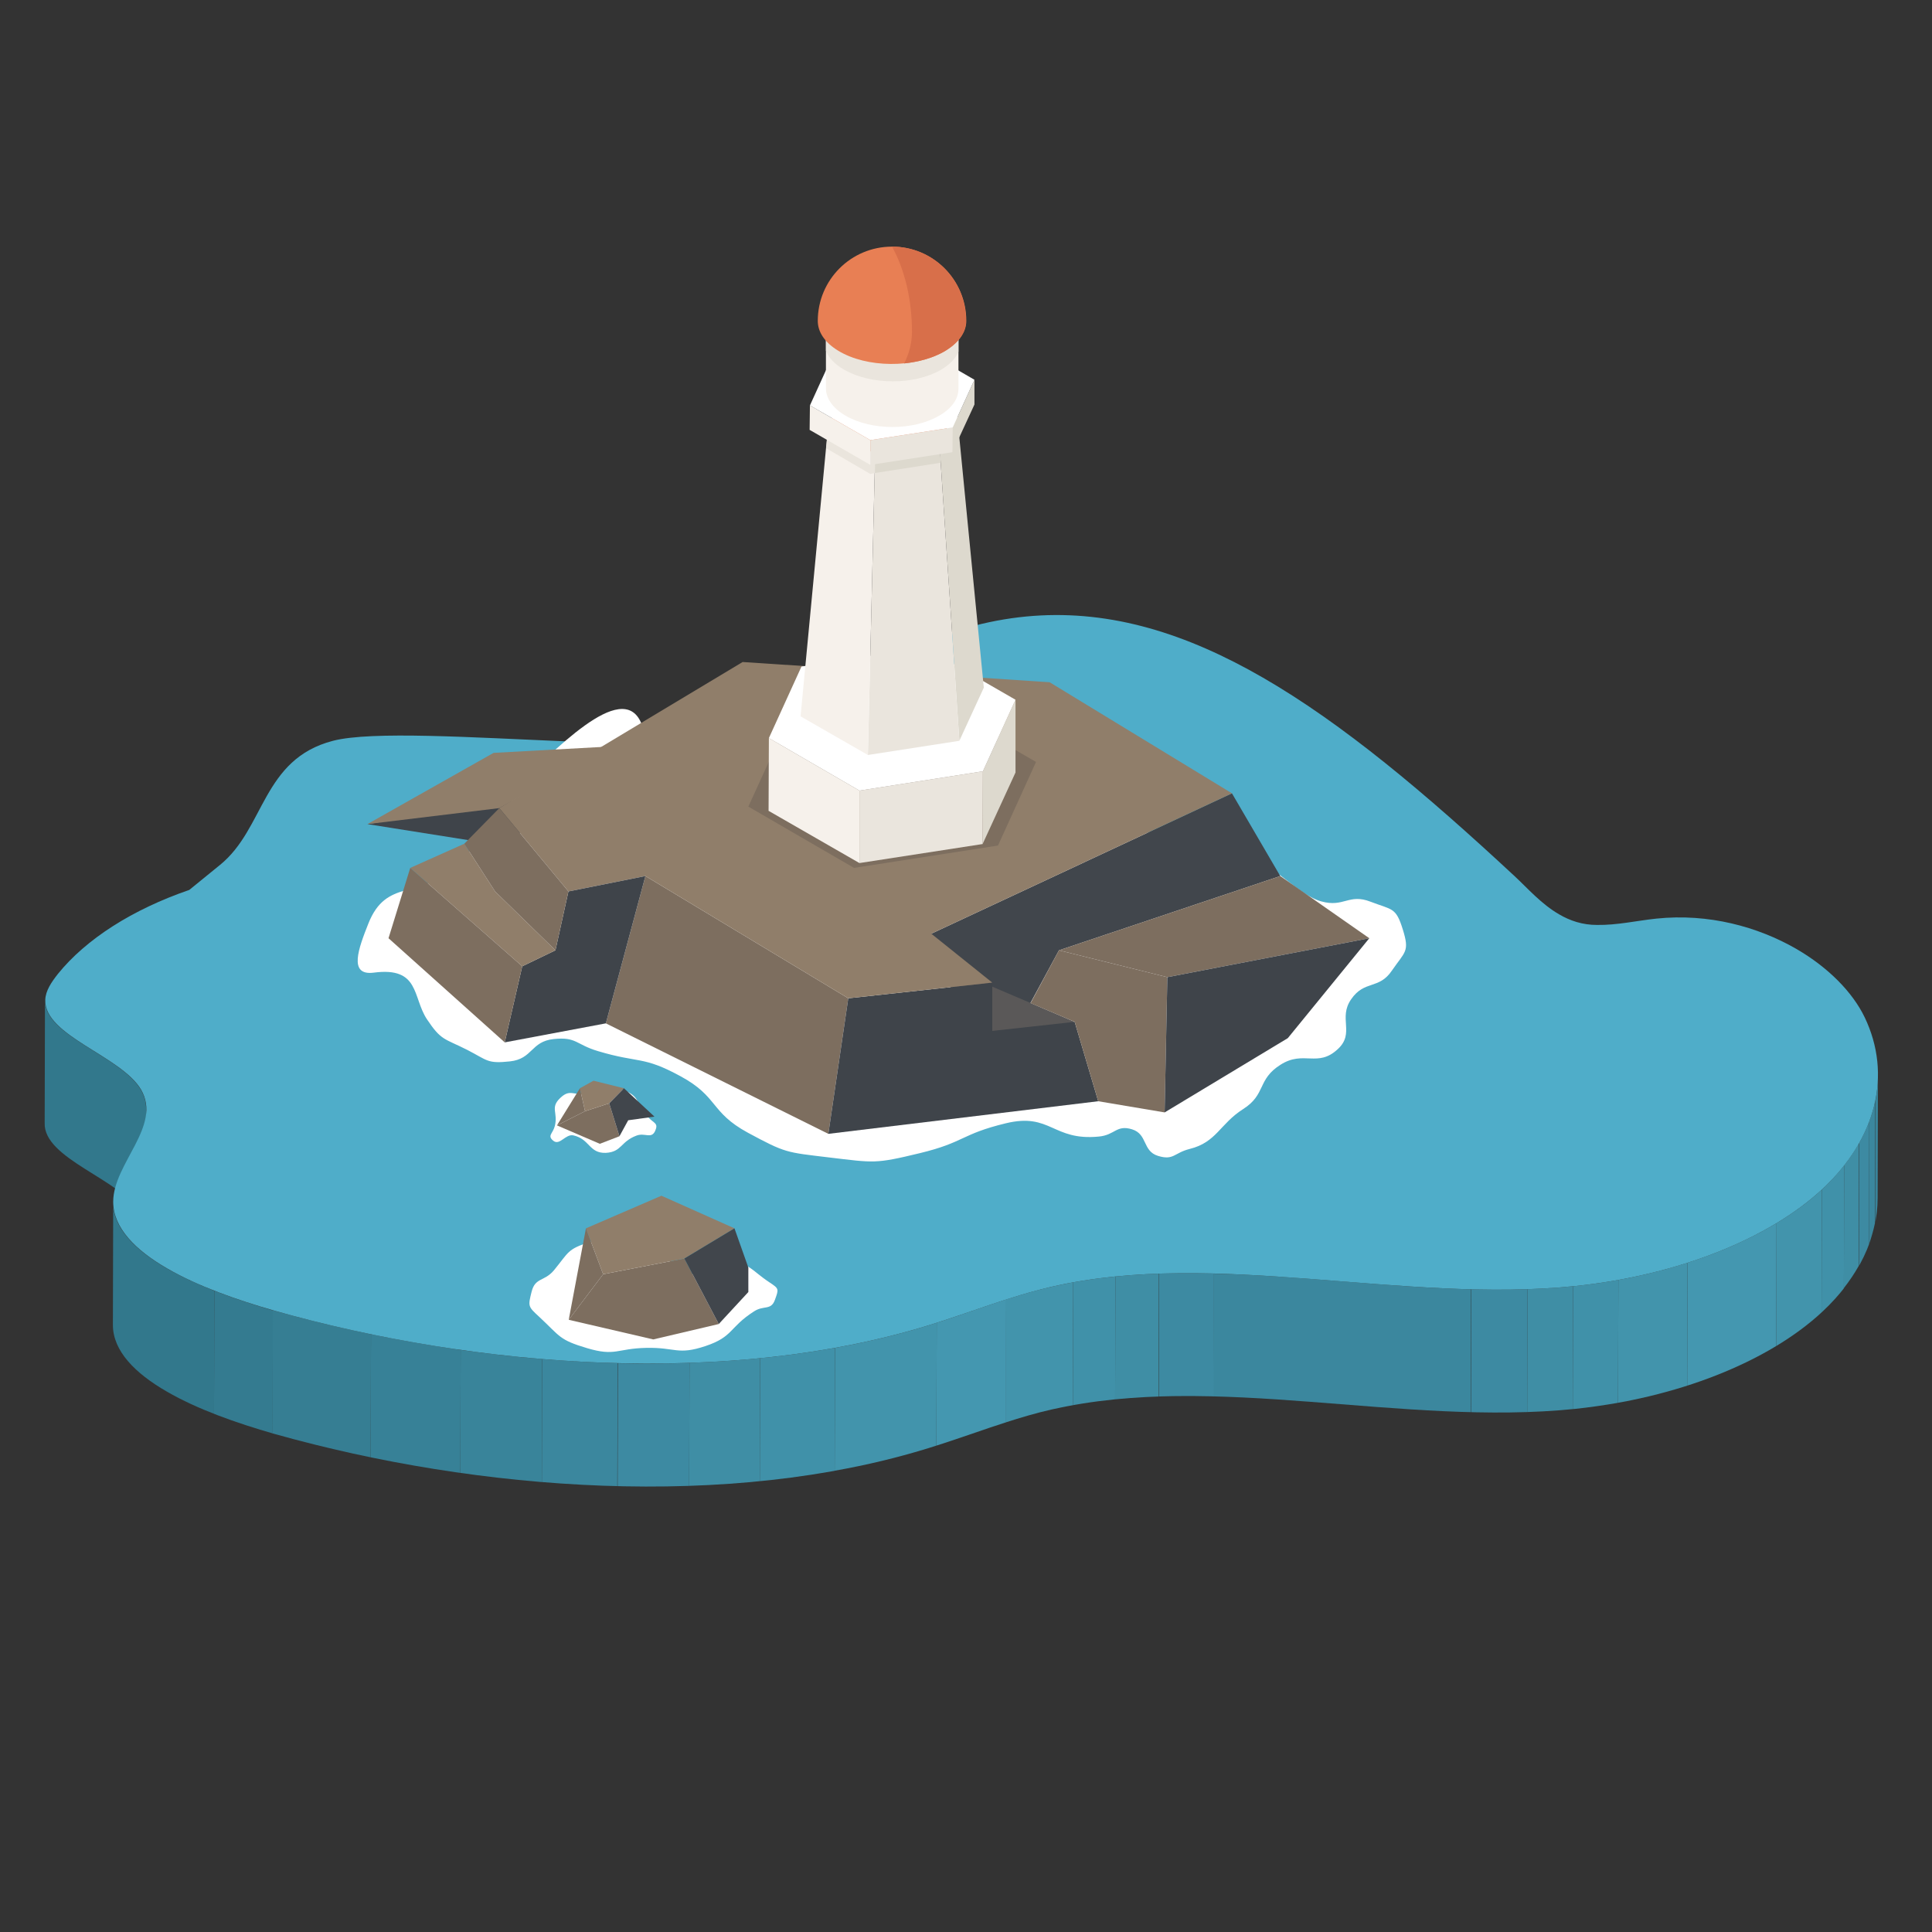 <?xml version="1.0" encoding="utf-8"?>
<!-- Generator: Adobe Illustrator 25.0.0, SVG Export Plug-In . SVG Version: 6.00 Build 0)  -->
<svg version="1.1" id="Layer_1" xmlns="http://www.w3.org/2000/svg" xmlns:xlink="http://www.w3.org/1999/xlink" x="0px" y="0px"
	 viewBox="0 0 640 640" style="enable-background:new 0 0 640 640;" xml:space="preserve">
<rect x="0" y="0" width="640" height="640" fill="#333333" stroke="none"/>
<style type="text/css">
	.st0{enable-background:new    ;}
	.st1{clip-path:url(#SVGID_2_);enable-background:new    ;}
	.st2{fill:#32788C;}
	.st3{clip-path:url(#SVGID_4_);enable-background:new    ;}
	.st4{fill:#378197;}
	.st5{fill:#39849A;}
	.st6{fill:#3B879E;}
	.st7{fill:#3D8AA2;}
	.st8{fill:#3F8EA5;}
	.st9{fill:#4091A9;}
	.st10{fill:#4294AC;}
	.st11{fill:#4497B0;}
	.st12{fill:#367E93;}
	.st13{fill:#347B90;}
	.st14{fill:#4FADC9;}
	.st15{fill:#FFFFFF;}
	.st16{fill:#41464C;}
	.st17{fill:#5A5858;}
	.st18{fill:#7D6E5F;}
	.st19{fill:#3F444A;}
	.st20{fill:#907E6A;}
	.st21{fill:#DDD9CE;}
	.st22{fill:#EAE5DD;}
	.st23{fill:#F6F1EB;}
	.st24{fill:#D6764D;}
	.st25{fill:#E87F54;}
	.st26{fill:#D86F4A;}
</style>
<g>
	<g class="st0">
		<g class="st0">
			<defs>
				<path id="SVGID_1_" class="st0" d="M48.4,367.4l-0.1,40.8c0-2.2-0.5-4.4-1.8-6.5c-6.7-11.2-32.1-17.8-31.7-29.7l0.1-40.8
					c-0.4,11.9,25,18.5,31.7,29.7C47.9,363.1,48.4,365.2,48.4,367.4z"/>
			</defs>
			<clipPath id="SVGID_2_">
				<use xlink:href="#SVGID_1_"  style="overflow:visible;"/>
			</clipPath>
			<g class="st1">
				<path class="st2" d="M48.4,367.4l-0.1,40.8c0-2.2-0.5-4.4-1.8-6.5c-6.7-11.2-32.1-17.8-31.7-29.7l0.1-40.8
					c-0.4,11.9,25,18.5,31.7,29.7C47.9,363.1,48.4,365.2,48.4,367.4"/>
			</g>
		</g>
		<g class="st0">
			<defs>
				<path id="SVGID_3_" class="st0" d="M622.1,356l-0.1,40.8c0,13.2-6.3,26.5-18.3,37.7c-17.9,16.7-48.3,28.7-81.8,32.2
					c-57.4,5.9-119.2-12.2-173.4,0.2c-14.4,3.3-27.2,8.6-40.9,12.8C241.5,500.2,158.4,494,90.9,475c-12.6-3.6-25.6-8.2-35.6-14
					c-10.6-6.1-17.9-13.5-17.9-22.1l0.1-40.8c0,8.6,7.3,16,17.9,22.1c10,5.8,23,10.5,35.6,14c67.6,19.1,150.6,25.2,216.7,4.8
					c13.7-4.2,26.4-9.5,40.9-12.8c54.2-12.4,116,5.7,173.4-0.2c33.4-3.5,63.9-15.5,81.8-32.2C615.8,382.5,622,369.3,622.1,356z"/>
			</defs>
			<clipPath id="SVGID_4_">
				<use xlink:href="#SVGID_3_"  style="overflow:visible;"/>
			</clipPath>
			<g class="st3">
				<path class="st4" d="M622.1,356l-0.1,40.8c0,0.4,0,0.7,0,1.1l0.1-40.8C622.1,356.8,622.1,356.4,622.1,356"/>
				<path class="st5" d="M622.1,357.2l-0.1,40.8c-0.1,2.4-0.3,4.8-0.8,7.2l0.1-40.8C621.7,362,622,359.6,622.1,357.2"/>
				<path class="st6" d="M621.2,364.4l-0.1,40.8c-0.5,2.4-1.2,4.8-2,7.1l0.1-40.8C620.1,369.1,620.8,366.8,621.2,364.4"/>
				<path class="st7" d="M619.2,371.5l-0.1,40.8c-0.9,2.4-2,4.8-3.3,7.1l0.1-40.8C617.2,376.3,618.3,373.9,619.2,371.5"/>
				<path class="st8" d="M615.8,378.6l-0.1,40.8c-1.4,2.5-3.1,5-4.9,7.3l0.1-40.8C612.8,383.6,614.4,381.1,615.8,378.6"/>
				<path class="st9" d="M610.9,386l-0.1,40.8c-2.1,2.7-4.5,5.3-7.2,7.8c-0.1,0.1-0.2,0.1-0.2,0.2l0.1-40.8c0.1-0.1,0.2-0.1,0.2-0.2
					C606.4,391.3,608.8,388.7,610.9,386"/>
				<path class="st10" d="M603.5,394l-0.1,40.8c-4.3,4-9.4,7.7-15,11.1l0.1-40.8C594.2,401.7,599.2,398,603.5,394"/>
				<path class="st11" d="M588.5,405.1l-0.1,40.8c-8.6,5.2-18.6,9.7-29.5,13.2l0.1-40.8C569.9,414.8,579.9,410.3,588.5,405.1"/>
				<path class="st10" d="M559,418.3l-0.1,40.8c-7.3,2.3-15,4.2-22.9,5.7l0.1-40.8C544.1,422.5,551.7,420.6,559,418.3"/>
				<path class="st9" d="M536.1,423.9l-0.1,40.8c-4.6,0.8-9.4,1.5-14.1,2c-0.3,0-0.6,0.1-0.9,0.1l0.1-40.8c0.3,0,0.6-0.1,0.9-0.1
					C526.8,425.5,531.5,424.8,536.1,423.9"/>
				<path class="st8" d="M521.1,426l-0.1,40.8c-5,0.5-10,0.8-15.1,1L506,427C511,426.9,516.1,426.5,521.1,426"/>
				<path class="st7" d="M506,427l-0.1,40.8c-6.2,0.2-12.4,0.2-18.6,0l0.1-40.8C493.6,427.2,499.8,427.2,506,427"/>
				<path class="st6" d="M487.3,427.1l-0.1,40.8c-28.4-0.7-57.3-4.5-85.3-5.2l0.1-40.8C430,422.5,458.9,426.4,487.3,427.1"/>
				<path class="st7" d="M402.1,421.8l-0.1,40.8c-6.1-0.2-12.1-0.2-18.1,0l0.1-40.8C389.9,421.7,396,421.7,402.1,421.8"/>
				<path class="st8" d="M383.9,421.9l-0.1,40.8c-4.8,0.2-9.7,0.5-14.4,0.9l0.1-40.8C374.3,422.3,379.1,422,383.9,421.9"/>
				<path class="st9" d="M369.5,422.8l-0.1,40.8c-4.7,0.5-9.4,1.1-14,1.9l0.1-40.8C360.1,423.9,364.8,423.3,369.5,422.8"/>
				<path class="st10" d="M355.5,424.7l-0.1,40.8c-2.3,0.4-4.7,0.9-7,1.4c-5.3,1.2-10.3,2.7-15.3,4.3l0.1-40.8
					c5-1.6,10-3.1,15.3-4.3C350.9,425.6,353.2,425.2,355.5,424.7"/>
				<path class="st11" d="M333.3,430.4l-0.1,40.8c-7.7,2.5-15.2,5.2-23,7.7l0.1-40.8C318.1,435.7,325.6,432.9,333.3,430.4"/>
				<path class="st10" d="M310.3,438.1l-0.1,40.8c-0.9,0.3-1.7,0.6-2.6,0.8c-10,3.1-20.4,5.6-31.1,7.5l0.1-40.8
					c10.7-1.9,21.1-4.4,31.1-7.5C308.6,438.7,309.5,438.4,310.3,438.1"/>
				<path class="st9" d="M276.6,446.5l-0.1,40.8c-8.1,1.5-16.4,2.6-24.8,3.4l0.1-40.8C260.2,449.1,268.5,447.9,276.6,446.5"/>
				<path class="st8" d="M251.8,449.9l-0.1,40.8c-7.7,0.8-15.5,1.3-23.4,1.5l0.1-40.8C236.2,451.2,244,450.7,251.8,449.9"/>
				<path class="st7" d="M228.4,451.5l-0.1,40.8c-7.9,0.3-15.8,0.3-23.7,0.1l0.1-40.8C212.6,451.8,220.5,451.7,228.4,451.5"/>
				<path class="st6" d="M204.6,451.6l-0.1,40.8c-8.3-0.2-16.7-0.7-25-1.4l0.1-40.8C188,450.9,196.3,451.3,204.6,451.6"/>
				<path class="st5" d="M179.6,450.2l-0.1,40.8c-9.1-0.7-18.1-1.8-27-3l0.1-40.8C161.5,448.4,170.6,449.5,179.6,450.2"/>
				<path class="st4" d="M152.6,447.2l-0.1,40.8c-10-1.4-19.9-3.2-29.7-5.2l0.1-40.8C132.7,444,142.6,445.7,152.6,447.2"/>
				<path class="st12" d="M122.9,442l-0.1,40.8c-10.9-2.3-21.6-4.9-32-7.8c-0.2-0.1-0.4-0.1-0.6-0.2l0.1-40.8
					c0.2,0.1,0.4,0.1,0.6,0.2C101.3,437.1,112,439.7,122.9,442"/>
				<path class="st13" d="M90.4,434.1l-0.1,40.8c-6.5-1.9-13.2-4-19.4-6.5l0.1-40.8C77.3,430,83.9,432.2,90.4,434.1"/>
				<path class="st2" d="M71,427.6l-0.1,40.8c-5.7-2.2-11-4.7-15.7-7.4c-10.6-6.1-17.9-13.5-17.9-22.1l0.1-40.8
					c0,8.6,7.3,16,17.9,22.1C60,422.9,65.4,425.4,71,427.6"/>
			</g>
		</g>
		<g>
			<path class="st14" d="M595,314.3c10.7,6.2,18.7,14.4,22.7,22.7c9.1,19,3.9,40.1-13.9,56.8c-17.9,16.7-48.3,28.7-81.8,32.2
				c-57.4,5.9-119.2-12.2-173.4,0.2c-14.4,3.3-27.2,8.6-40.9,12.8c-66.1,20.4-149.2,14.3-216.7-4.8c-12.6-3.6-25.6-8.2-35.6-14
				c-10.6-6.1-17.9-13.5-17.9-22.1c0-12.7,16.3-25.1,9.2-37.2c-6.7-11.2-32.1-17.8-31.7-29.7c0.1-3,2-5.8,4.2-8.6
				c9.3-11.5,24.6-21.3,43.5-27.8l10.2-8.3c14.9-12.1,13.9-35,37.4-41.1c25.4-6.6,133.4,8.7,149.7-4.4
				c59.2-47.2,107.5-45.9,158.4-16.5c26.5,15.3,53.6,38.1,83.4,65.8c4.2,3.9,8.8,9.2,14.7,12.6c3.6,2.1,7.7,3.5,12.5,3.5
				c6.7,0.1,13.1-1.4,19.7-2.1C566,302.5,582.3,307,595,314.3z"/>
		</g>
	</g>
</g>
<g>
	<path class="st15" d="M414.5,284.3c-18.6-5.6-8.5-1.9-27.3-6.9c-18.8-5-20.3,0.6-39.1-4.4c-18.8-5-17.2-11.6-36.3-15.7
		c-18.9-4.1-20.2,2.5-39.2-0.7c-19.1-3.2-18.1-9-37.2-12.2c-19.1-3.2-17.1,9-23-4.9c-6.4-15-29.6,10.2-41.6,21.2
		c-12,11-8.1,15.3-20.1,26.4c-12,11-22.7,3.7-28.7,18.9c-3.2,8.1-6.7,17.3,1.8,16.2c15.3-2,12.8,8.1,17.6,15.4
		c4.8,7.2,5.7,6.3,13.4,10.2c6.8,3.5,6.6,4.6,14.1,3.8c7.6-0.8,6.9-6.6,14.5-7.4c7.6-0.8,7.3,1.8,14.7,4c13.7,4.1,14.8,1.5,27.3,8.3
		c12.6,6.8,9.8,11.9,22.3,18.7c12.6,6.8,12.7,6.5,26.8,8.2c15.2,1.8,15.3,2.2,30.2-1.4c14.9-3.6,13.6-6.3,28.5-9.9
		c14.9-3.6,15.5,5.9,30.8,4.4c5.4-0.5,5.8-4,11-2.4c5.2,1.6,3.4,7.2,8.6,8.8c5.2,1.6,5.3-1,10.5-2.3c8.9-2.2,10-8.3,17.7-13.2
		c7.7-4.9,4.6-9.8,12.4-14.7c7.7-4.9,12.3,1.1,19-5.2c5.7-5.3,0-10.2,4.4-16.5c4.4-6.4,9.2-3.1,13.5-9.5c4.4-6.4,5.9-6.2,3.6-13.6
		c-2.3-7.4-3.4-6.4-10.7-9.2c-7.2-2.8-8.8,2-16.3-0.1C430.3,296.6,422,286.5,414.5,284.3z"/>
	<path class="st15" d="M210.8,376.2c2.8-1.1,4.9,1.2,6.2-1.5c1.2-2.7-0.3-2.5-2.3-4.6c-4.1-4.5-2.5-6.9-8.2-9
		c-5.7-2.2-6,0.6-12.1,1.3c-4.6,0.5-5.6-1.8-8.9,1.4c-3.3,3.2-0.6,4.7-1.7,9.2c-0.7,2.6-2.6,3.2-0.5,4.9c2.1,1.7,4-2.3,6.6-1.8
		c5.5,1.2,5.2,6,10.8,5.8C206,381.6,205.5,378.2,210.8,376.2z"/>
	<path class="st15" d="M209.8,411.3c-0.8,0.7-7.3-2.1-14.3,0.1c-7.6,2.4-7,3.3-12,9.4c-3.2,3.8-6.2,2.3-7.4,7.1
		c-1.2,4.8-1.2,4.9,2.4,8.2c7.2,6.7,6.6,7.7,16,10.5c9.4,2.8,9.8,0.1,19.6-0.1c9.8-0.2,10.3,2.5,19.6-0.6c9.3-3.1,7.8-6.2,16.1-11.5
		c3.2-2.1,5.6-0.2,6.9-3.8c1.3-3.6,1.4-3.7-1.8-5.8c-6.6-4.4-5.9-6.1-13.8-6.9c-7.8-0.8-9.3,6.4-16.8,4.1c-4.1-1.3-0.8-8.7-4.7-10.7
		C215.5,409.5,213.5,413.5,209.8,411.3z"/>
</g>
<g>
	<g>
		<polygon class="st16" points="341,332.9 350.8,314.8 424.1,290.2 408.1,262.8 308.5,309.3 307,320.1 		"/>
		<polygon class="st17" points="356,338.5 312.9,320.1 318,338 320.7,350.6 		"/>
		<polygon class="st18" points="200.7,339 213.8,290.2 281,330.7 274.4,375.6 		"/>
		<polygon class="st19" points="363.8,364.8 274.4,375.6 281,330.7 328.7,325.5 328.7,341.5 356,338.5 		"/>
		<polygon class="st19" points="121.7,273 162.7,279.5 179.8,273 184.5,262.8 		"/>
		<polygon class="st20" points="163.5,249.4 121.7,273 165.4,267.7 201.8,247.3 		"/>
		<polygon class="st20" points="408.1,262.8 347.7,226 246,219.3 165.4,267.7 188.3,295.3 213.8,290.2 281,330.7 328.7,325.5 
			308.5,309.3 		"/>
		<g>
			<polygon class="st18" points="343.2,252.4 330.6,280.1 282.9,287.5 247.9,267.2 260.5,239.6 308.2,232.2 			"/>
		</g>
		<polygon class="st18" points="386.7,323.7 350.8,314.8 341.4,332.3 356,338.5 363.8,364.8 385.8,368.5 		"/>
		<polygon class="st18" points="453.6,310.8 424.1,290.2 350.8,314.8 386.7,323.7 		"/>
		<polygon class="st19" points="426.6,343.9 385.8,368.5 386.7,323.7 453.6,310.8 		"/>
	</g>
	<polygon class="st19" points="167.2,345.3 200.7,339 213.8,290.2 188.3,295.3 184,314.8 173,320.1 	"/>
	<polygon class="st20" points="153.8,279.5 135.9,287.5 173,320.1 184,314.8 164,295.3 	"/>
	<polygon class="st18" points="128.7,310.8 135.9,287.5 173,320.1 167.2,345.3 	"/>
	<polygon class="st18" points="153.8,279.5 165.4,267.7 188.3,295.3 184,314.8 164,295.3 	"/>
</g>
<g>
	<g>
		<g>
			<g class="st0">
				<g>
					<polygon class="st21" points="336.4,231.8 336.4,255.9 325.5,279.6 325.6,255.5 					"/>
				</g>
				<g>
					<polygon class="st22" points="325.6,255.5 325.5,279.6 284.7,285.9 284.7,261.9 					"/>
				</g>
				<g>
					<polygon class="st23" points="284.7,261.9 284.7,285.9 254.6,268.6 254.7,244.5 					"/>
				</g>
				<g>
					<polygon class="st15" points="336.4,231.8 325.6,255.5 284.7,261.9 254.7,244.5 265.5,220.8 306.4,214.5 					"/>
				</g>
			</g>
		</g>
		<g>
			<g class="st0">
				<g>
					<polygon class="st21" points="316.8,134.8 325.9,227.8 317.8,245.4 311.2,147.1 					"/>
				</g>
				<g>
					<polygon class="st22" points="311.2,147.1 317.8,245.4 287.5,250.1 289.9,150.4 					"/>
				</g>
				<polygon class="st21" points="311.6,153.3 311.2,147.1 289.9,150.4 289.8,156.7 				"/>
				<g>
					<polygon class="st23" points="289.9,150.4 287.5,250.1 265.2,237.3 274.3,141.4 					"/>
				</g>
				<polygon class="st22" points="273.7,148.5 288.3,157 289.8,156.7 289.9,150.4 274.3,141.4 				"/>
				<g>
					<polygon class="st24" points="316.8,134.8 311.2,147.1 289.9,150.4 274.3,141.4 280,129.1 301.2,125.8 					"/>
				</g>
			</g>
		</g>
		<g>
			<g class="st0">
				<g>
					<polygon class="st21" points="322.8,125.8 322.8,134 315.5,149.8 315.6,141.6 					"/>
				</g>
				<g>
					<polygon class="st22" points="315.6,141.6 315.5,149.8 288.3,154 288.3,145.8 					"/>
				</g>
				<g>
					<polygon class="st23" points="288.3,145.8 288.3,154 268.2,142.4 268.3,134.3 					"/>
				</g>
				<g>
					<polygon class="st15" points="322.8,125.8 315.6,141.6 288.3,145.8 268.3,134.3 275.5,118.5 302.8,114.2 					"/>
				</g>
			</g>
		</g>
		<g>
			<g class="st0">
				<g>
					<path class="st23" d="M317.5,105v23.8c0,3.2-2.1,6.5-6.4,8.9c-8.5,5-22.4,5-31,0c-4.3-2.5-6.5-5.8-6.5-9.1v-23.8
						c0,3.3,2.5,6.6,6.8,9.1c8.6,5,22.5,5,31,0C315.7,111.4,317.5,108.2,317.5,105z"/>
				</g>
			</g>
		</g>
		<path class="st22" d="M311.4,113.9c-8.5,5-22.4,5-31,0c-4.3-2.5-6.9-5.8-6.8-9.1v11.4c0.9,2.3,2.9,4.5,6.1,6.3
			c8.9,5.1,23.2,5.1,32,0c2.9-1.7,4.9-3.8,5.8-6V105C317.5,108.2,315.7,111.4,311.4,113.9z"/>
		<path class="st25" d="M320.1,106.3c0-13.6-11-24.6-24.6-24.6c-13.6,0-24.6,11-24.6,24.6h0c0,3.6,2.2,7.1,6.8,9.9
			c9.4,5.7,25,5.8,34.8,0.4C317.6,113.7,320.1,110,320.1,106.3L320.1,106.3z"/>
		<path class="st26" d="M295.5,81.7C295.5,81.7,295.5,81.7,295.5,81.7c4.1,7.4,6.6,17.3,6.6,28.2h0c0,3.6-0.9,7.2-2.6,10.5
			c4.7-0.5,9.2-1.7,13-3.8c5-2.8,7.5-6.5,7.5-10.2h0C320.1,92.7,309.1,81.7,295.5,81.7z"/>
	</g>
</g>
<g>
	<polygon class="st18" points="188.4,437.2 199.8,422.1 226.7,416.9 238.1,438.6 216.4,443.7 	"/>
	<polygon class="st20" points="194.1,406.9 199.8,422.1 226.7,416.9 243.3,406.9 219.1,396.1 	"/>
	<polygon class="st16" points="243.3,406.9 247.9,419.9 247.9,428 238.1,438.6 226.7,416.9 	"/>
	<polygon class="st18" points="188.4,437.2 194.1,406.9 199.8,422.1 	"/>
</g>
<g>
	<polygon class="st18" points="184.5,372.8 193.8,368.1 201.8,365.5 205.2,376.4 198.7,378.9 	"/>
	<polygon class="st20" points="192.1,360.5 193.8,368.1 201.8,365.5 206.7,360.5 196.6,358 	"/>
	<polygon class="st16" points="206.7,360.5 216.8,369.9 208.1,371.1 205.2,376.4 201.8,365.5 	"/>
	<polygon class="st18" points="184.5,372.8 192.1,360.5 193.8,368.1 	"/>
</g>
</svg>

